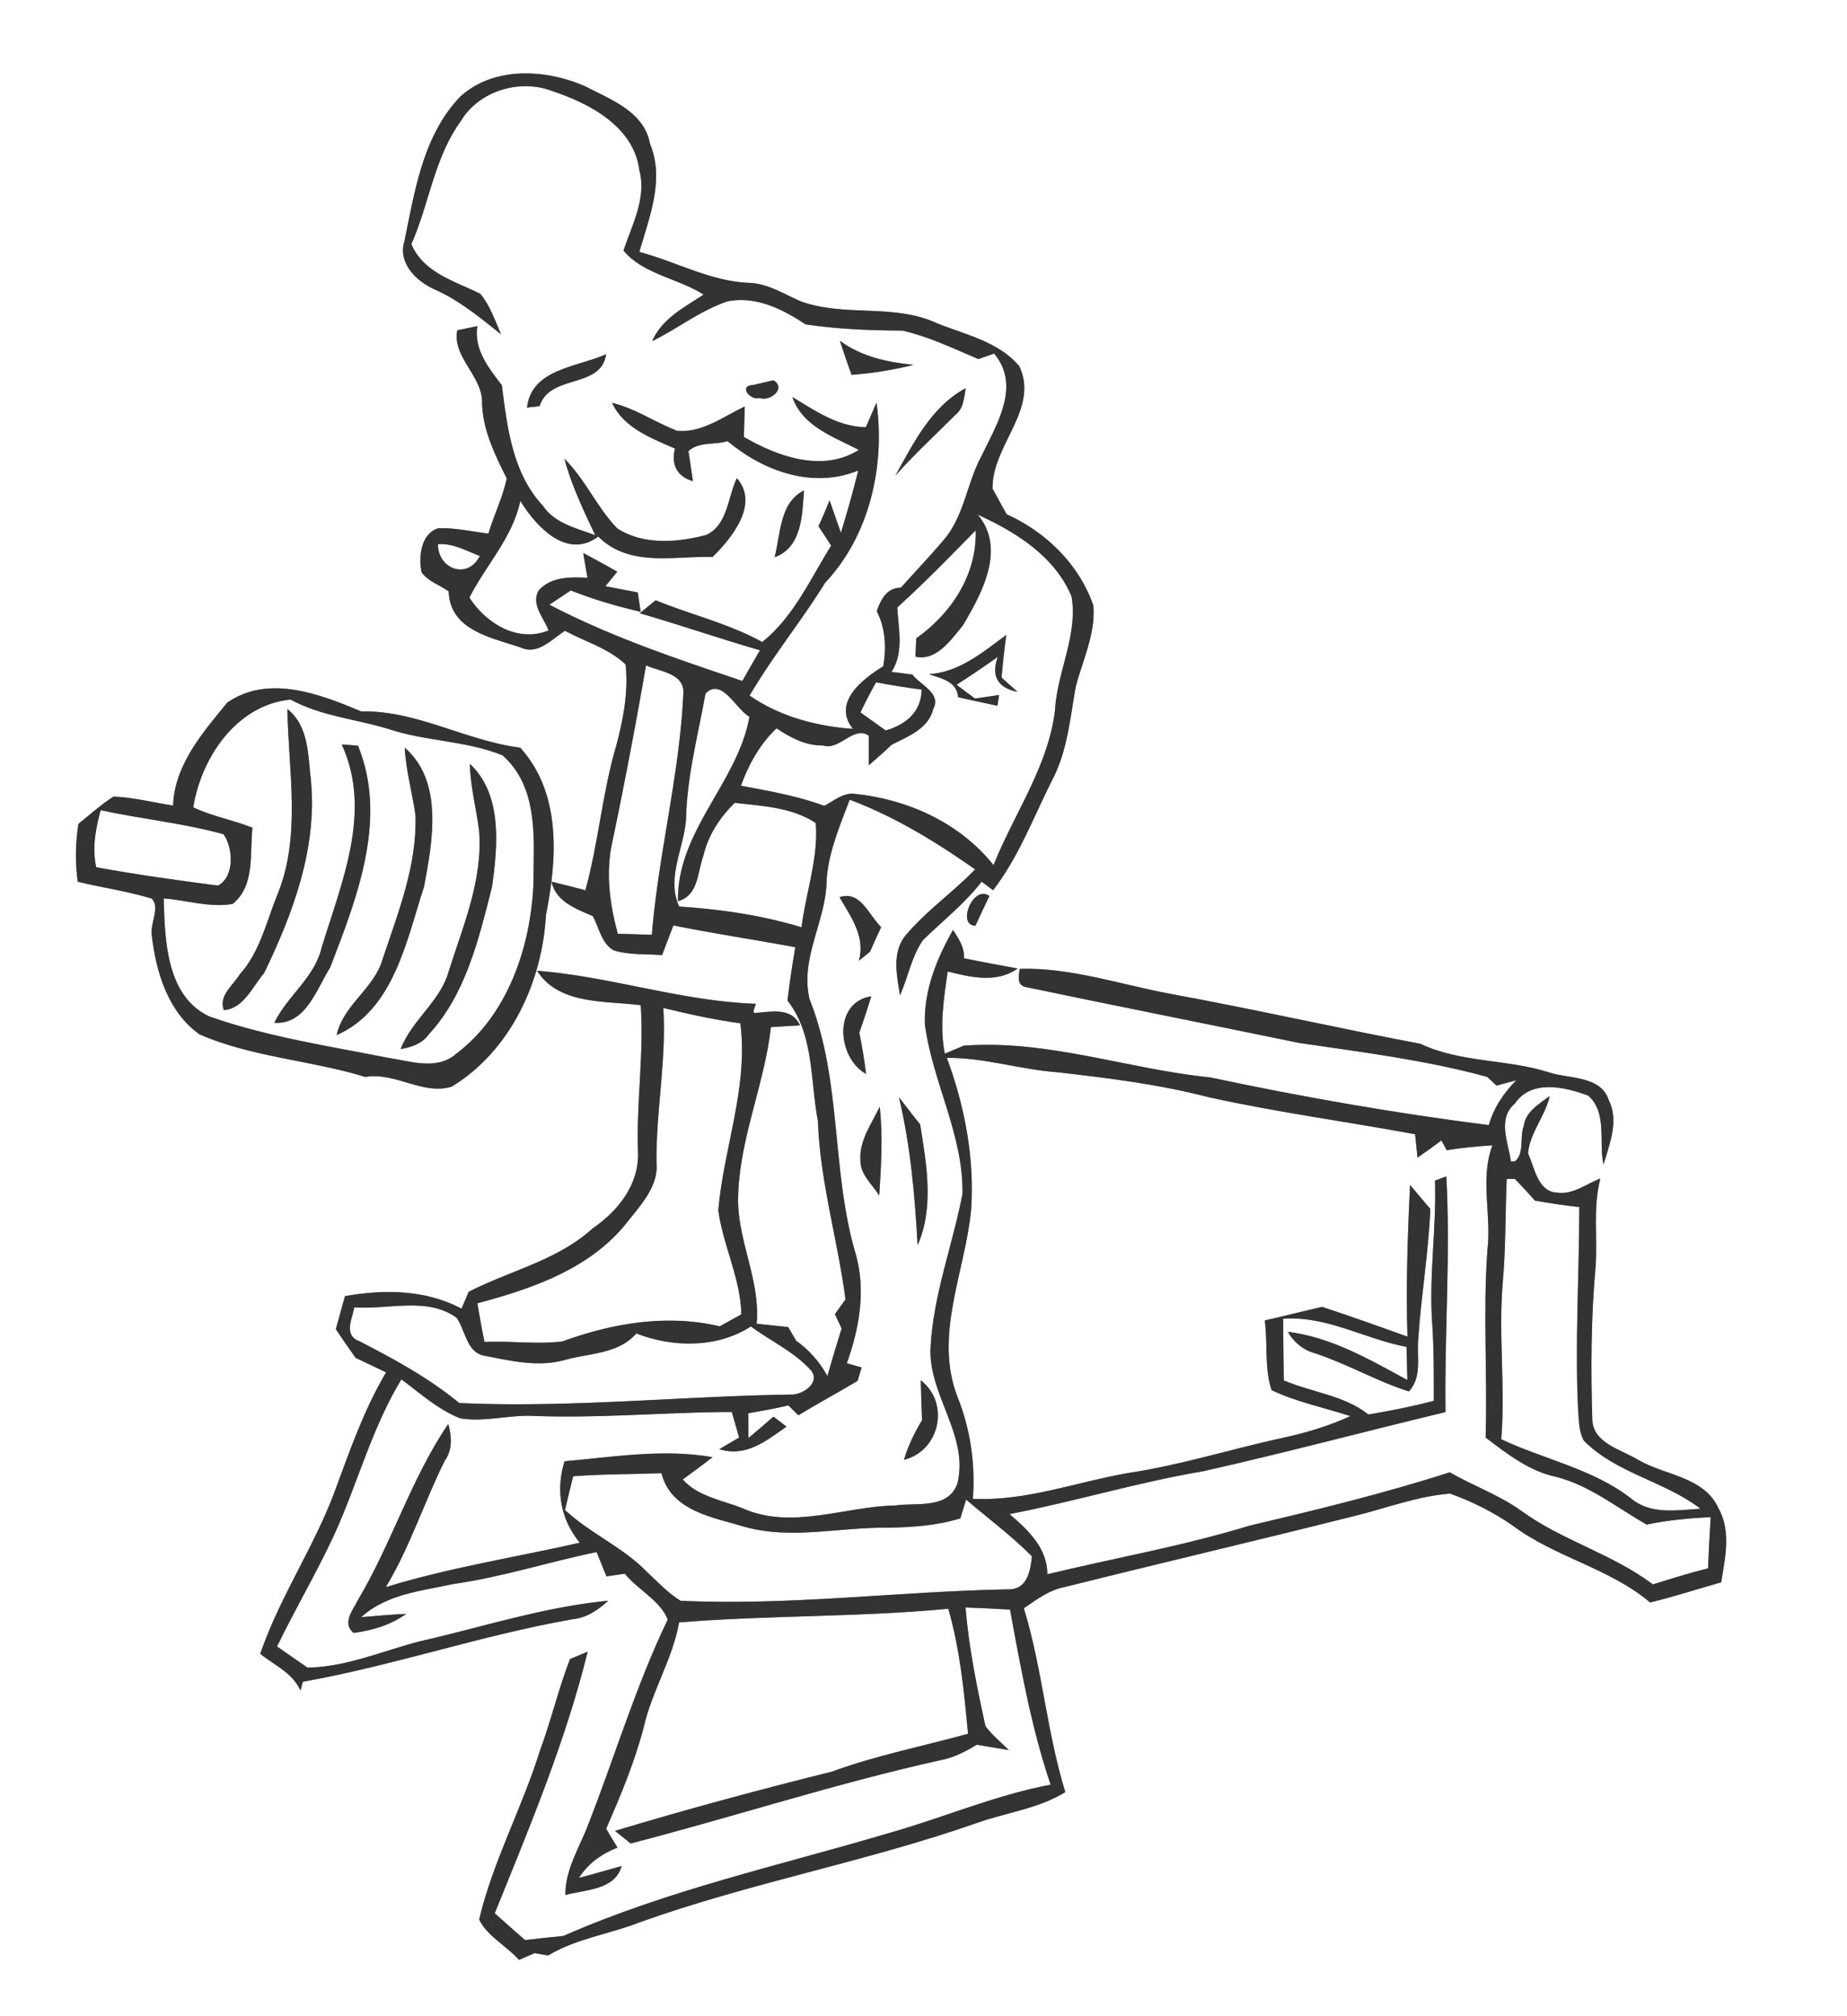 <svg width="229pt" height="250pt" viewBox="0 0 229 250" xmlns="http://www.w3.org/2000/svg"><rect x="0" y="0" width="229" height="250" fill="#808080" stroke="none"/><g fill="#FFF"><path d="M0 0h229v250H0V0m57.03 12.02c-4.59 4.82-5.6 11.64-6.89 17.9-.84 2.74 1.53 5.01 3.82 6 3.04 1.36 5.58 3.48 8.16 5.53-.74-1.71-1.36-3.54-2.56-5.01-3.16-1.59-7.03-2.58-8.56-6.17 2.22-5 2.83-10.67 6.09-15.19 2.25-3.81 7.32-5.35 11.39-3.79 4.64 1.56 10.08 4.38 10.79 9.8.92 3.5-.91 6.75-1.96 9.98 2.44 2.95 6.77 3.43 9.93 5.46-2.4 1.58-5.17 2.98-6.38 5.77 3.17-1.56 6-3.82 9.39-4.95 3.5-.66 6.79.98 9.62 2.87 3.98.59 7.99.75 12.01.77 3.28.75 6.34 2.23 9.43 3.53.49-.17 1.46-.51 1.94-.68 3.38 4 .3 8.81-1.56 12.71-1.84 3.38-2.14 7.51-4.74 10.46-1.69 2.01-3.51 3.9-5.25 5.86-1.78.01-2.46 1.45-3 2.91 1.1 2.14 1.2 4.51.81 6.84-2.56 1.56-6.38 4.52-3.75 7.76-4.53-.32-9.05-1.52-12.82-4.13 2.84-4.86 6.41-9.22 9.37-14 5.5-5.83 7.46-14.52 6.36-22.32-.33.76-.99 2.28-1.31 3.04-3.45-.04-6.29-2.04-9.12-3.74 1.27 3.66 5.11 4.92 8.24 6.56-4.5 2.83-10.05.83-14.25-1.61.02-.95.08-2.83.11-3.77-2.67 1.24-5.28 3.29-8.38 3.01-2.74-1.05-5.19-2.78-8.08-3.47 1.48 3.14 4.86 4.37 7.81 5.67-.5 1.98.23 3.46 2.22 4.04-.13-.92-.41-2.78-.55-3.71 1.23-1.22 3.28-.75 4.84-1.26 4.45 3.73 10.55 5.96 16.21 3.65-.64 2.59-1.37 5.17-2.15 7.73-.35-1.01-1.06-3.02-1.41-4.03-.42 1.08-.88 2.15-1.37 3.21.53.8 1.05 1.61 1.57 2.41-2.6 4.16-4.63 8.8-8.54 11.95-4.17-2.3-8.84-3.38-13.22-5.18-.66.53-1.32 1.07-1.97 1.61 4.99 1.45 9.91 3.14 14.9 4.59-.73 1.27-1.46 2.54-2.18 3.81-8.12-2.75-16.31-5.47-23.92-9.46.67-.44 1.99-1.33 2.65-1.77 2.81 1.12 5.71 1.97 8.66 2.65l-.36-2.4c-1.34-.26-2.68-.51-4.01-.77.37-.45 1.1-1.35 1.47-1.8-1.4-.8-2.8-1.57-4.22-2.32.13.77.39 2.31.53 3.07-2.11-.09-4.5-.16-6.04 1.56-1.02 1.74.64 3.4 1.21 4.97-3.81 1.57-7.77-.88-9.81-4.07 2.04-4.03 5.37-7.46 6.31-11.99 1.94 3.14 5.77 7.35 9.66 4.42 3.88 3.85 9.34 2.39 14.18 2.53 2.39-2.37 5.82-6.55 3.01-9.77-1.14 2.36-1.12 5.8-3.79 7.04-3.57.95-7.81 1.29-11.04-.81-2.52-2.6-3.95-6.07-6.55-8.63.88 3.3 2.37 6.39 3.82 9.48-2.32-.88-5.01-1.45-6.48-3.65-3.78-4.02-4.43-9.73-5.1-14.96-1.65-2.14-3.47-4.41-3.04-7.32-.62.13-1.86.39-2.48.51-.67 3.36 3.22 5.73 3.07 9.12.12 3.34 1.6 6.33 3.06 9.26-.5 2.35-1.59 4.54-2.28 6.84-2.06-.27-4.1-.72-6.19-.68-2.21.72-2.47 3.52-2.09 5.48.82 1.12 2.25 1.57 3.36 2.36.17 4.84 5.26 5.71 8.93 6.96 2.1 1 3.88-1.06 5.5-2.07 2.51 1.36 5.4 2.17 7.5 4.17.38 3.41-.3 6.86-1.18 10.16-1.71 5.84-2.18 11.96-3.8 17.84-1.4-.37-2.8-.73-4.21-1.07.59 2.52 3.05 3.36 5.13 4.28.78 1.42 1.07 3.38 2.59 4.24 1.93.6 4 .43 6 .59.46-1.23.93-2.46 1.4-3.68 5.02 1.01 10.09 1.77 15.12 2.7-.38 2.2-.72 4.4-.97 6.62 3.32 4.24 2.8 9.91 3.77 14.93.26 7.5 2.45 14.72 3.42 22.12-.33.46-.99 1.37-1.31 1.83.2.45.62 1.33.83 1.78-.61 1.96-1.21 3.92-1.76 5.9-.96-1.74-2.25-3.23-3.87-4.37-.25-.43-.75-1.28-1-1.71-1.31-.14-2.61-.27-3.91-.41.48-5.2-2.21-9.98-2.3-15.14 0-7.43 3.25-14.33 4.07-21.64.9-.06 2.71-.17 3.61-.22-1.1-2.36-3.72-1.63-5.72-1.53l-.03-.34.28-.8c-9.17-.31-18-3.38-27.12-4.1 2.64 4.24 8.48 3.71 12.84 4.27.42 6.14-.58 12.25-.33 18.4.06 3.95-2.53 7.14-5.63 9.28-4.37 3.98-10.26 5.23-15.37 7.86-.22.52-.66 1.57-.89 2.09-4.43-2.36-9.61-2.42-14.45-1.55-.38 1.36-.75 2.72-1.13 4.09.79 1.2 1.62 2.37 2.45 3.56 1.26.59 2.52 1.19 3.78 1.8-2.78 4.68-4.53 9.82-6.42 14.89-2.58 6.89-6.81 13.04-9.18 20.01 1.75 1.42 4.03 2.36 4.98 4.56.08-.27.22-.82.3-1.1 11.29-2.01 22.2-5.79 33.52-7.76 1.7-.18 3.1-1.16 4.34-2.28-7.95.75-15.57 3.26-23.32 5.02-4.64 1.19-9.1 3.19-13.96 3.27-1.27-.87-2.53-1.75-3.78-2.62 2.23-4.6 4.82-9.02 6.99-13.65 2.97-6.43 4.72-13.39 8.43-19.47 2.33 1.72 4.53 3.73 7.26 4.82 2.96.5 5.93-.4 8.91-.3 8.27.34 16.52-.46 24.79-.48.23.79.69 2.38.91 3.17-.81.48-1.63.96-2.45 1.44 3.26 1.04 5.82-1.03 8.32-2.79-.53-.42-1.07-.84-1.61-1.24-1.03.89-2.06 1.78-3.1 2.65-.01-.77-.02-2.3-.02-3.07 1.66-.3 3.33-.58 4.96-.98.42.41.83.82 1.25 1.23 2.42-1.47 4.91-2.82 7.34-4.27.13-.42.37-1.24.5-1.66l-1.84-.52c1.54-4.28 2.37-8.96 1.14-13.42-3.1-10.34-1.71-21.59-5.75-31.7-1.24-5.15 2.1-9.78 2.11-14.85.25-3.47 1.65-6.7 2.86-9.91 5.59 2.1 10.68 5.22 15.55 8.64-2.77 2.87-6.11 5.18-8.67 8.25-1.67 2.14-1.03 4.92-.64 7.36 1.01-2.26 1.43-4.84 2.87-6.87 2.45-2.37 5.14-4.51 7.25-7.21.35.26 1.06.79 1.42 1.05 3.24-4.2 5.06-9.21 7.45-13.9 1.77-3.51 2.11-7.49 2.79-11.3.86-3.32 2.48-6.58 2.19-10.09-1.74-5.09-5.9-9.14-10.75-11.32-.59-1.06-1.17-2.12-1.75-3.18-.08-5.38 5.8-9.82 3.33-15.16-2.53-3.06-6.71-3.93-10.25-5.36-5.32-2.46-11.41-.73-16.85-2.7-2.03-.88-3.97-2.14-6.23-2.29-4.87-.13-9.16-2.62-13.79-3.84 1.23-4.32 3.16-8.96 1.32-13.41-.72-3.97-4.83-5.46-7.98-7.1-4.86-2.17-11.43-2.56-15.58 1.29m47.1 30.24c.46 1.42.95 2.81 1.45 4.22 2.59-.2 5.16-.6 7.67-1.24-3.25-.33-6.44-1.01-9.12-2.98m-38.79 8.28c.39-.04 1.17-.14 1.56-.18 1.29-4.05 7.63-2.09 8.25-6.44-3.54 1.61-9.27 1.8-9.81 6.62m28.05-2.8c-1.89.06-.37 1.98.81 1.61 1.15.48 3.39-1.13 1.7-2.2-.63.15-1.88.44-2.51.59m17.62 11.24c2.36-2.67 4.98-5.07 7.5-7.59 1-.79.99-2.12 1.24-3.26-4.26 2.26-6.49 6.8-8.74 10.85M96.04 69.1c3.41-1.23 3.42-5.28 3.64-8.28-3.03 1.48-2.9 5.43-3.64 8.28M28.18 87.12c-3.04 3.71-6.55 7.73-6.72 12.77-2.46-.38-4.89-1.01-7.38-1.12-1.55 1-2.93 2.23-4.36 3.39-.36 2.38-.42 4.79-.08 7.17 3.05.74 6.17 1.18 9.18 2.09 1.07 1.15-.25 3.1 0 4.56.52 4.54 2.02 9.54 5.94 12.29 6.56 2.84 13.78 3.19 20.54 5.27 3.7-.65 7.15 2.32 10.72 1.19 7.28-4.44 11.22-12.99 11.67-21.29 1.4-6.96 1.93-15.07-3.19-20.73-6.75-.85-12.8-4.64-19.72-4.5-5.14-2.15-11.48-4.62-16.6-1.09m75.91 24.13c1.41 2.46 3.23 4.85 2.4 7.88.35-.28 1.03-.85 1.38-1.13.45-1.02.91-2.03 1.38-3.04-1.51-1.45-2.57-4.6-5.16-3.71m16.85 3.53c.56-1.23 1.14-2.45 1.73-3.67-1.99-1.5-4.1 3.66-1.73 3.67m-2.78.53c-2.02 3.56-3.63 7.51-3.49 11.69.93 7.14 4.82 13.77 4.66 21.07-1.22 6.3-3.59 12.42-3.95 18.89-.37 5.95 4.81 10.97 3.32 17.01-1.17 3.2-5.06 2.32-7.7 2.7-6.32.12-12.89 3.09-19 .32-2.52-.99-5.45-1.42-7.35-3.54 1.24-.92 2.49-1.82 3.7-2.77-6.09-1.06-12.25-.03-18.35.51-1.13 3.54-.51 7.22 1.89 10.1-8.02 1.82-16.19 3.08-24.06 5.51 3-4.96 4.74-10.5 7.3-15.66 1-1.38.88-3.01.45-4.58-4.6 6.77-6.98 14.71-11.14 21.73-.61 1.25-2.09 2.91-.62 4.18 2.33-.28 4.63-.99 6.55-2.36-1.86.1-3.73.24-5.58.41 3.13-2.87 7.51-3.26 11.48-4.12 6-.85 11.78-2.74 17.7-3.95.31.75.91 2.26 1.22 3.01.57-.08 1.71-.25 2.28-.33 1.6 1.99 4.4 3.33 5.32 5.69-3.93 8.15-6.51 16.85-9.8 25.26-1.08 2.93-2.92 5.65-2.89 8.89 2.45-.68 6.15-.58 6.97-3.59-1.76.49-3.52 1.01-5.29 1.47 1.13-1.79 2.83-3 4.78-3.75l-1.41-2.34c1.81-4.13 3.55-8.3 4.68-12.67 1.03-4.46 3.56-8.39 4.37-12.92 11.11-.9 22.3-.64 33.38-1.69 1.45 5.06 1.96 10.29 2.44 15.5-5.63 1.56-11.39 2.68-16.89 4.7-9.01 2.24-17.98 4.66-26.88 7.34l1.95 1.56c12.81-3.31 25.42-7.45 38.37-10.32 1.64-.29 3.13-1.07 4.54-1.92l3.96.66c-.97-.98-2.07-1.85-2.89-2.97-1.07-4.86-2.06-9.75-2.47-14.71 1.84.07 3.68.15 5.52.26 1.34 7.31 2.65 14.65 5.03 21.71-6.91 1.31-13.39 4.13-20.14 6.03-13.49 4-27.35 7.04-40.27 12.73-1.59.16-3.17.32-4.75.51-1.26-1.1-2.52-2.2-3.76-3.32 4.3-10.65 8.77-21.26 11.52-32.44l-2.19.92c-1.43 3.7-2.33 7.58-3.71 11.31-2.2 7.1-5.83 13.72-7.55 20.97.95 2.06 3.41 3.27 4.93 5.02.49-.21 1.45-.63 1.94-.84.42.07 1.26.22 1.68.29 3.48-2.11 7.59-2.63 11.34-4.11 13.68-4.9 28.05-7.5 41.76-12.3 3.67-1.32 7.65-1.77 11.02-3.84-2.3-7.46-2.85-15.33-5.14-22.8 1.6-1.1 3.21-2.31 5.17-2.66 11.99-3 24.02-5.81 36-8.83 3.87-.96 7.67-2.42 11.67-2.73 2.77.99 5.45 2.33 7.87 4.03 5.22 3.89 11.92 5.22 16.94 9.47 2.96-.72 5.87-1.67 8.81-2.5.49-3.03 1.26-6.36-.35-9.21-1.77-3.87-6.59-4.04-9.9-5.95-2.1-1.3-5.66-2.06-5.73-5.05-.19-6.31-.16-12.65.41-18.94.26-3.64-.35-7.35.59-10.92-1.73.66-3.38 2.02-5.31 1.76-2.48-.09-2.83-3.09-3.66-4.88.22-2.55 2.14-4.61 2.69-7.11-1.29.98-3 1.93-3.22 3.73-.53 1.36.13 3.45-1.12 4.39h-.48c-.3-2.36-1.72-5.29.5-7.18 2.05-3.04 6.19-2.07 9.09-.99 2.41 2.11 1.28 5.75 1.9 8.55.75-2.56 1.94-5.41.65-7.99-.97-3.06-4.96-2.62-7.45-3.45-5.22-1.66-10.88-1.16-15.89-3.53-10.35-1.96-20.62-4.29-30.98-6.19-6.22-1.15-12.3-3.28-18.71-3.11-.1.8-.41 1.88.61 2.23 11.33 2.37 22.69 4.62 34.03 6.96 7.82 1.15 15.69 2.12 23.32 4.21l1.16 1.08c.61-.17 1.83-.5 2.45-.66-1.56 1.57-2.8 3.41-3.41 5.56-11.59-1.47-23.09-3.48-34.52-5.91-10.24-1.03-20.18-4.72-30.57-3.94-.59.25-1.77.74-2.36.99-.67-3.4-.13-6.81.36-10.19 2.86.72 6.05 1.49 8.67-.37-2.23-.42-4.45-.81-6.67-1.27.13-1.37-.68-2.44-1.34-3.51m-10.78 17.86c-.21-1.72-.5-3.43-.84-5.13.53-1.49 1.02-2.99 1.49-4.5-4.73.71-4.31 7.55-.65 9.63m4.08 2.89c1.43 6.01 1.97 12.19 2.31 18.35 2.07-4.73 1.1-10.09.31-15-.9-1.1-1.75-2.23-2.62-3.35m-4.78 7.78c-.05 1.78 1.47 3.01 2.33 4.4.24-3.67.47-7.35.06-11.01-.99 2.11-2.55 4.17-2.39 6.61m7.48 27.31c.04 1.64.09 3.29.16 4.94-.92 1.55-1.74 3.18-2.24 4.92 4.45-1.1 5.73-7.03 2.08-9.86z"/><path d="M121.22 63.81c4.73 2.17 9.56 5.15 11.64 10.16.8 4.77-1.77 9.3-2.05 14.04-.83 7.03-5.07 12.84-7.62 19.27-4.18-5.24-10.62-8.17-17.21-8.84-1.45-.19-2.59.89-3.8 1.48-3.33-1.23-6.84-1.84-10.31-2.49.96-2.66 2.34-5.16 4.41-7.12 1.72 1.14 3.59 2.16 5.73 2.12 2.09.69 3.82-2.51 5.7-1.21v3.67a75.7 75.7 0 0 0 2.84-2.54c2.01-1.04 4.54-1.96 5.15-4.42 1.06-1.97-1.61-3.01-2.59-4.29-.64-.08-1.93-.25-2.58-.33 1.59-2.47.84-5.29.73-8 3.37-3.05 6.52-6.31 9.71-9.54.16 5.5-3.02 10.3-7.37 13.38-.03.57-.07 1.7-.1 2.27 2.59.6 4.4-2.09 5.86-3.84 2.39-4.01 5.41-9.54 1.86-13.77m-6.05 19.78c1.53.55 3.48.87 3.62 2.86 1.62.36 3.24.72 4.87 1.06.05-.33.16-.99.21-1.33l-2.99.44c-.57-.43-1.72-1.28-2.29-1.71 1.74-1.11 3.45-2.27 5.13-3.47-.93 2.47.12 3.9 2.43 4.34-.49-.44-1.48-1.32-1.97-1.76.15-1.77.35-3.53.58-5.29-2.89 2.13-5.82 4.64-9.59 4.86zM54.3 67.47c1.85-.13 3.51.83 5.19 1.47-1.52 3-5.21 1.62-5.19-1.47zM80.1 82.5c1.64.77 4.7.96 4.63 3.38-.45 10.11-3.09 19.96-3.91 30.03-1.05-.03-3.16-.1-4.22-.13-1.02-3.72-1.53-7.68-.66-11.49 1.52-7.24 2.89-14.51 4.16-21.79z"/><path d="M106.68 88.34c.61-1.27 1.25-2.51 1.94-3.74 1.87.36 3.75.66 5.65.9-.04 2.79-1.97 4.35-4.46 5.08-1.04-.75-2.08-1.5-3.13-2.24zM87.47 86c2.03-2.06 3.74 1.93 5.45 2.87-1.43 8.13-9.01 14.16-8.86 22.87 2.55-.69 2.4-3.59 3.15-5.63.58-2.53 2.05-4.77 3.89-6.56 3.4.39 7.1.55 10.04 2.5.36 4.27-1.23 8.64-1.76 12.93-4.93-1.49-10.04-2.24-15.17-2.57-1.72-3.74.85-7.6.87-11.45.19-5.07 1.5-9.98 2.39-14.96zM23.96 100.11c.99-6.16 5.35-12.7 12.06-13.37 3.74 2.05 8.06 2.41 12.08 3.63 4.63 1.57 9.66 1.44 14.21 3.29 4.61 4.09 3.84 10.69 3.82 16.23-.41 7.7-3.21 15.97-9.56 20.77-2.43 2.13-5.74.9-8.55.49-7.39-1.46-14.91-2.6-22.04-5.1-5.39-2.51-5.54-9.51-5.68-14.65 2.84.21 5.7 1.19 8.55.68 2.81-2.27 2.09-6.28 2.45-9.45-2.41-.95-5-1.41-7.34-2.52m11.67-12.19c.12 7.71 1.78 15.86-1.32 23.22-1.32 3.31-2.13 6.96-4.58 9.67-.82 1.38-2.65 2.61-1.98 4.44 2.44-.17 3.56-2.91 4.99-4.58 3.56-7.35 6.56-15.36 5.83-23.69-.39-3.13-.2-6.9-2.94-9.06m6.74 4.39c3.83 8.32-.04 17.14-2.5 25.22-.88 3.71-4.25 5.96-5.86 9.29 3.91.28 5.25-4.2 6.94-6.89 3.3-8.57 7.16-18.41 3.43-27.47-.51-.04-1.51-.11-2.01-.15m7.81.4c.15 2.83.93 5.56 1.33 8.35.22 6.22-2.14 12.08-4.07 17.87-1.05 3.67-4.88 5.65-5.7 9.42 7.1-3.12 8.67-11.77 10.84-18.43 1.05-5.58 2.43-13.03-2.4-17.21m8.08 2.01c.05 2.79.79 5.5 1.14 8.26.49 6.08-1.97 11.8-3.77 17.47-1.05 3.76-4.59 6.03-5.95 9.63 1.34-.22 2.67-.68 3.49-1.83 4.59-4.98 6.2-11.86 7.82-18.24.73-5.03 1.34-11.51-2.73-15.29z"/><path d="M12.48 100.46c5.06 1.1 10.24 1.6 15.23 2.98 1.24 1.73 1.37 5.28-.68 6.37-5.04-.65-10.09-1.36-15.1-2.27-.53-2.38-.08-4.77.55-7.08zM82.24 124.98c3.16.76 6.33 1.48 9.55 1.9 1.02 7.92-2.07 15.43-2.73 23.21.6 4.37 2.75 8.41 2.86 12.88-.67.37-2.01 1.12-2.69 1.49-6.53-1.54-13.27-.4-19.49 1.87-3.17.4-6.45-.09-9.67.07-.33-1.6-.62-3.2-.88-4.8 6.78-1.8 13.95-4.26 18.49-9.95 1.73-2.22 4.03-4.55 3.71-7.6-.05-6.37 1.25-12.68.85-19.07zM117.39 131.17c4.64-.05 9.08 1.45 13.68 1.78 6.32.72 12.66 1.5 18.83 3.11 8.45 1.86 17.04 3.01 25.55 4.58.07.72.22 2.17.3 2.9 1-.69 1.99-1.4 2.96-2.13.17.31.5.91.66 1.21 1.88-.31 3.77-.48 5.67-.61-1.58 4.21-.09 8.62-.62 12.96-.57 7.76.02 15.52-.23 23.28 2.68 2.02 5.4 4.18 8.78 4.88 4.15 1.07 7.53 3.83 11.19 5.91 2.61-.55 5.28-.79 7.94-.93-.13 2.12-.25 4.24-.33 6.36-2.3.57-4.57 1.28-6.84 1.99-5.03-3.8-11.28-5.44-16.35-9.15-2.74-1.95-5.94-3.08-8.83-4.75-8.15 2.62-16.48 4.65-24.81 6.61-8.23 2.53-16.72 4.01-25.08 6.03-.02-3.26-2.39-5.5-4.7-7.46 8.05-1.54 15.91-3.95 24-5.31 10.06-2.26 20.03-4.93 30.06-7.34-.14-9.74.64-19.49.1-29.22l-1.4.52c.19 5.85-.75 11.67-.36 17.52.23 3.25.21 6.52.21 9.78-2.68.71-5.38 1.25-8.11 1.7-3.04-2.4-7.03-2.73-10.49-4.23-.03-2.55-.07-5.1-.08-7.64 5.4-.4 10.13 2.52 15.3 3.49.03 1.03.08 3.08.1 4.11-4.69-2.55-9.41-5.31-14.82-5.98.76 1.31 1.92 2.27 3.4 2.67 3.97 1.31 7.62 3.45 11.6 4.72 1.71-1.78.94-4.41 1.18-6.62.36-5.35 1.27-10.65 1.49-16.01-.85-.99-1.68-1.98-2.51-2.97-.31 6.26-.52 12.53-.33 18.8-3.51-1.26-7.02-2.51-10.57-3.68-2.38.53-4.74 1.15-7.12 1.68.4 2.85-.07 5.9.85 8.64 3.1 1.48 6.51 2.16 9.76 3.22-2.71 1.26-5.58 2.1-8.49 2.72-6.35 1.39-12.57 3.36-19 4.33-6.42 1.1-12.71 3.53-19.31 3.21.32-4.28-.29-8.59-1.88-12.58-3.01-7.64.92-15.53 1.66-23.22.45-6.4-.78-12.88-3.01-18.88z"/><path d="M186.81 146.18h1c.86.87 1.68 1.77 2.5 2.69 1.82.33 3.66.6 5.5.8-.01 8.47-.56 16.93-.14 25.39.12 1.2.09 2.47.69 3.56 4.02 4.08 10 5.02 14.48 8.46-2.91.17-6.15.77-8.59-1.26-4.76-3.7-10.76-4.83-16.12-7.36.53-6.48-.37-12.97.19-19.45.38-4.27.3-8.56.49-12.83zM43.93 162.1c4.18.33 9-1.34 12.66 1.28 1.13 1.53 1.22 4.29 3.44 4.72 3.26.63 6.67 1.45 9.97.54 3.05-.87 6.65-.72 8.9-3.3 4.48 1.76 10.04 1.84 14.2-.87 2.49 1.86 5.48 3.18 7.54 5.56 1.03 1.52-1.2 2.93-2.51 2.89-13.74.2-27.44 1.68-41.19 1.05-3.78-3.11-8.06-5.44-12.39-7.67-2-.73-.88-2.77-.62-4.2zM71.06 183.05c3.64-.28 7.3-.24 10.95-.38 1.21 4.76 6.48 5.48 10.46 6.69 5.79 1.56 11.72-.02 17.58.07 3.03-.06 6.11-.25 9.02-1.16.18-.58.53-1.75.71-2.33 2.72 2.33 5.62 4.48 8.16 7.03-.17 1.72-.54 4.02-2.72 4.1-13.63.23-27.21 2.06-40.85 1.42-1.58-.98-2.84-2.36-4.19-3.61-2.98-3.06-7.01-4.74-10.13-7.64.33-1.4.66-2.8 1.01-4.19z"/></g><g fill="#333"><path d="M57.03 12.02c4.15-3.85 10.72-3.46 15.58-1.29 3.15 1.64 7.26 3.13 7.98 7.1 1.84 4.45-.09 9.09-1.32 13.41 4.63 1.22 8.92 3.71 13.79 3.84 2.26.15 4.2 1.41 6.23 2.29 5.44 1.97 11.53.24 16.85 2.7 3.54 1.43 7.72 2.3 10.25 5.36 2.47 5.34-3.41 9.78-3.33 15.16.58 1.06 1.16 2.12 1.75 3.18 4.85 2.18 9.01 6.23 10.75 11.32.29 3.51-1.33 6.77-2.19 10.09-.68 3.81-1.02 7.79-2.79 11.3-2.39 4.69-4.21 9.7-7.45 13.9-.36-.26-1.07-.79-1.42-1.05-2.11 2.7-4.8 4.84-7.25 7.21-1.44 2.03-1.86 4.61-2.87 6.87-.39-2.44-1.03-5.22.64-7.36 2.56-3.07 5.9-5.38 8.67-8.25-4.87-3.42-9.96-6.54-15.55-8.64-1.21 3.21-2.61 6.44-2.86 9.91-.01 5.07-3.35 9.7-2.11 14.85 4.04 10.11 2.65 21.36 5.75 31.7 1.23 4.46.4 9.14-1.14 13.42l1.84.52c-.13.42-.37 1.24-.5 1.66-2.43 1.45-4.92 2.8-7.34 4.27-.42-.41-.83-.82-1.25-1.23-1.63.4-3.3.68-4.96.98 0 .77.01 2.3.02 3.07 1.04-.87 2.07-1.76 3.1-2.65.54.4 1.08.82 1.61 1.24-2.5 1.76-5.06 3.83-8.32 2.79.82-.48 1.64-.96 2.45-1.44-.22-.79-.68-2.38-.91-3.17-8.27.02-16.52.82-24.79.48-2.98-.1-5.95.8-8.91.3-2.73-1.09-4.93-3.1-7.26-4.82-3.71 6.08-5.46 13.04-8.43 19.47-2.17 4.63-4.76 9.05-6.99 13.65 1.25.87 2.51 1.75 3.78 2.62 4.86-.08 9.32-2.08 13.96-3.27 7.75-1.76 15.37-4.27 23.32-5.02-1.24 1.12-2.64 2.1-4.34 2.28-11.32 1.97-22.23 5.75-33.52 7.76-.08.28-.22.83-.3 1.1-.95-2.2-3.23-3.14-4.98-4.56 2.37-6.97 6.6-13.12 9.18-20.01 1.89-5.07 3.64-10.21 6.42-14.89-1.26-.61-2.52-1.21-3.78-1.8-.83-1.19-1.66-2.36-2.45-3.56.38-1.37.75-2.73 1.13-4.09 4.84-.87 10.02-.81 14.45 1.55.23-.52.67-1.57.89-2.09 5.11-2.63 11-3.88 15.37-7.86 3.1-2.14 5.69-5.33 5.63-9.28-.25-6.15.75-12.26.33-18.4-4.36-.56-10.2-.03-12.84-4.27 9.12.72 17.95 3.79 27.12 4.1l-.28.8.03.34c2-.1 4.62-.83 5.72 1.53-.9.05-2.71.16-3.61.22-.82 7.31-4.07 14.21-4.07 21.64.09 5.16 2.78 9.94 2.3 15.14 1.3.14 2.6.27 3.91.41.25.43.75 1.28 1 1.71 1.62 1.14 2.91 2.63 3.87 4.37.55-1.98 1.15-3.94 1.76-5.9-.21-.45-.63-1.33-.83-1.78.32-.46.98-1.37 1.31-1.83-.97-7.4-3.16-14.62-3.42-22.12-.97-5.02-.45-10.69-3.77-14.93.25-2.22.59-4.42.97-6.62-5.03-.93-10.1-1.69-15.12-2.7-.47 1.22-.94 2.45-1.4 3.68-2-.16-4.07.01-6-.59-1.52-.86-1.81-2.82-2.59-4.24-2.08-.92-4.54-1.76-5.13-4.28 1.41.34 2.81.7 4.21 1.07 1.62-5.88 2.09-12 3.8-17.84.88-3.3 1.56-6.75 1.18-10.16-2.1-2-4.99-2.81-7.5-4.17-1.62 1.01-3.4 3.07-5.5 2.07-3.67-1.25-8.76-2.12-8.93-6.96-1.11-.79-2.54-1.24-3.36-2.36-.38-1.96-.12-4.76 2.09-5.48 2.09-.04 4.13.41 6.19.68.69-2.3 1.78-4.49 2.28-6.84-1.46-2.93-2.94-5.92-3.06-9.26.15-3.39-3.74-5.76-3.07-9.12.62-.12 1.86-.38 2.48-.51-.43 2.91 1.39 5.18 3.04 7.32.67 5.23 1.32 10.94 5.1 14.96 1.47 2.2 4.16 2.77 6.48 3.65-1.45-3.09-2.94-6.18-3.82-9.48 2.6 2.56 4.03 6.03 6.55 8.63 3.23 2.1 7.47 1.76 11.04.81 2.67-1.24 2.65-4.68 3.79-7.04 2.81 3.22-.62 7.4-3.01 9.77-4.84-.14-10.3 1.32-14.18-2.53-3.89 2.93-7.72-1.28-9.66-4.42-.94 4.53-4.27 7.96-6.31 11.99 2.04 3.19 6 5.64 9.81 4.07-.57-1.57-2.23-3.23-1.21-4.97 1.54-1.72 3.93-1.65 6.04-1.56-.14-.76-.4-2.3-.53-3.07 1.42.75 2.82 1.52 4.22 2.32-.37.45-1.1 1.35-1.47 1.8 1.33.26 2.67.51 4.01.77l.36 2.4c-2.95-.68-5.85-1.53-8.66-2.65-.66.44-1.98 1.33-2.65 1.77 7.61 3.99 15.8 6.71 23.92 9.46.72-1.27 1.45-2.54 2.18-3.81-4.99-1.45-9.91-3.14-14.9-4.59.65-.54 1.31-1.08 1.97-1.61 4.38 1.8 9.05 2.88 13.22 5.18 3.91-3.15 5.94-7.79 8.54-11.95-.52-.8-1.04-1.61-1.57-2.41.49-1.06.95-2.13 1.37-3.21.35 1.01 1.06 3.02 1.41 4.03.78-2.56 1.51-5.14 2.15-7.73-5.66 2.31-11.76.08-16.21-3.65-1.56.51-3.61.04-4.84 1.26.14.93.42 2.79.55 3.71-1.99-.58-2.72-2.06-2.22-4.04-2.95-1.3-6.33-2.53-7.81-5.67 2.89.69 5.34 2.42 8.08 3.47 3.1.28 5.71-1.77 8.38-3.01-.03.94-.09 2.82-.11 3.77 4.2 2.44 9.75 4.44 14.25 1.61-3.13-1.64-6.97-2.9-8.24-6.56 2.83 1.7 5.67 3.7 9.12 3.74.32-.76.98-2.28 1.31-3.04 1.1 7.8-.86 16.49-6.36 22.32-2.96 4.78-6.53 9.14-9.37 14 3.77 2.61 8.29 3.81 12.82 4.13-2.63-3.24 1.19-6.2 3.75-7.76.39-2.33.29-4.7-.81-6.84.54-1.46 1.22-2.9 3-2.91 1.74-1.96 3.56-3.85 5.25-5.86 2.6-2.95 2.9-7.08 4.74-10.46 1.86-3.9 4.94-8.71 1.56-12.71-.48.17-1.45.51-1.94.68-3.09-1.3-6.15-2.78-9.43-3.53-4.02-.02-8.03-.18-12.01-.77-2.83-1.89-6.12-3.53-9.62-2.87-3.39 1.13-6.22 3.39-9.39 4.95 1.21-2.79 3.98-4.19 6.38-5.77-3.16-2.03-7.49-2.51-9.93-5.46 1.05-3.23 2.88-6.48 1.96-9.98-.71-5.42-6.15-8.24-10.79-9.8-4.07-1.56-9.14-.02-11.39 3.79-3.26 4.52-3.87 10.19-6.09 15.19 1.53 3.59 5.4 4.58 8.56 6.17 1.2 1.47 1.82 3.3 2.56 5.01-2.58-2.05-5.12-4.17-8.16-5.53-2.29-.99-4.66-3.26-3.82-6 1.29-6.26 2.3-13.08 6.89-17.9m64.19 51.79c3.55 4.23.53 9.76-1.86 13.77-1.46 1.75-3.27 4.44-5.86 3.84.03-.57.07-1.7.1-2.27 4.35-3.08 7.53-7.88 7.37-13.38-3.19 3.23-6.34 6.49-9.71 9.54.11 2.71.86 5.53-.73 8 .65.08 1.94.25 2.58.33.98 1.28 3.65 2.32 2.59 4.29-.61 2.46-3.14 3.38-5.15 4.42a75.7 75.7 0 0 1-2.84 2.54v-3.67c-1.88-1.3-3.61 1.9-5.7 1.21-2.14.04-4.01-.98-5.73-2.12-2.07 1.96-3.45 4.46-4.41 7.12 3.47.65 6.98 1.26 10.31 2.49 1.21-.59 2.35-1.67 3.8-1.48 6.59.67 13.03 3.6 17.21 8.84 2.55-6.43 6.79-12.24 7.62-19.27.28-4.74 2.85-9.27 2.05-14.04-2.08-5.01-6.91-7.99-11.64-10.16M54.3 67.47c-.02 3.09 3.67 4.47 5.19 1.47-1.68-.64-3.34-1.6-5.19-1.47M80.1 82.5c-1.27 7.28-2.64 14.55-4.16 21.79-.87 3.81-.36 7.77.66 11.49 1.06.03 3.17.1 4.22.13.82-10.07 3.46-19.92 3.91-30.03.07-2.42-2.99-2.61-4.63-3.38m26.58 5.84c1.05.74 2.09 1.49 3.13 2.24 2.49-.73 4.42-2.29 4.46-5.08-1.9-.24-3.78-.54-5.65-.9-.69 1.23-1.33 2.47-1.94 3.74M87.47 86c-.89 4.98-2.2 9.89-2.39 14.96-.02 3.85-2.59 7.71-.87 11.45 5.13.33 10.24 1.08 15.17 2.57.53-4.29 2.12-8.66 1.76-12.93-2.94-1.95-6.64-2.11-10.04-2.5-1.84 1.79-3.31 4.03-3.89 6.56-.75 2.04-.6 4.94-3.15 5.63-.15-8.71 7.43-14.74 8.86-22.87-1.71-.94-3.42-4.93-5.45-2.87m-5.23 38.98c.4 6.39-.9 12.7-.85 19.07.32 3.05-1.98 5.38-3.71 7.6-4.54 5.69-11.71 8.15-18.49 9.95.26 1.6.55 3.2.88 4.8 3.22-.16 6.5.33 9.67-.07 6.22-2.27 12.96-3.41 19.49-1.87.68-.37 2.02-1.12 2.69-1.49-.11-4.47-2.26-8.51-2.86-12.88.66-7.78 3.75-15.29 2.73-23.21-3.22-.42-6.39-1.14-9.55-1.9M43.93 162.1c-.26 1.43-1.38 3.47.62 4.2 4.33 2.23 8.61 4.56 12.39 7.67 13.75.63 27.45-.85 41.19-1.05 1.31.04 3.54-1.37 2.51-2.89-2.06-2.38-5.05-3.7-7.54-5.56-4.16 2.71-9.72 2.63-14.2.87-2.25 2.58-5.85 2.43-8.9 3.3-3.3.91-6.71.09-9.97-.54-2.22-.43-2.31-3.19-3.44-4.72-3.66-2.62-8.48-.95-12.66-1.28z"/><path d="M104.13 42.26c2.68 1.97 5.87 2.65 9.12 2.98-2.51.64-5.08 1.04-7.67 1.24-.5-1.41-.99-2.8-1.45-4.22zM65.34 50.54c.54-4.82 6.27-5.01 9.81-6.62-.62 4.35-6.96 2.39-8.25 6.44-.39.04-1.17.14-1.56.18zM93.39 47.74c.63-.15 1.88-.44 2.51-.59 1.69 1.07-.55 2.68-1.7 2.2-1.18.37-2.7-1.55-.81-1.61zM111.01 58.98c2.25-4.05 4.48-8.59 8.74-10.85-.25 1.14-.24 2.47-1.24 3.26-2.52 2.52-5.14 4.92-7.5 7.59zM96.04 69.1c.74-2.85.61-6.8 3.64-8.28-.22 3-.23 7.05-3.64 8.28zM115.17 83.59c3.77-.22 6.7-2.73 9.59-4.86-.23 1.76-.43 3.52-.58 5.29.49.44 1.48 1.32 1.97 1.76-2.31-.44-3.36-1.87-2.43-4.34-1.68 1.2-3.39 2.36-5.13 3.47.57.43 1.72 1.28 2.29 1.71l2.99-.44c-.05.34-.16 1-.21 1.33-1.63-.34-3.25-.7-4.87-1.06-.14-1.99-2.09-2.31-3.62-2.86zM28.18 87.12c5.12-3.53 11.46-1.06 16.6 1.09 6.92-.14 12.97 3.65 19.72 4.5 5.12 5.66 4.59 13.77 3.19 20.73-.45 8.3-4.39 16.85-11.67 21.29-3.57 1.13-7.02-1.84-10.72-1.19-6.76-2.08-13.98-2.43-20.54-5.27-3.92-2.75-5.42-7.75-5.94-12.29-.25-1.46 1.07-3.41 0-4.56-3.01-.91-6.13-1.35-9.18-2.09-.34-2.38-.28-4.79.08-7.17 1.43-1.16 2.81-2.39 4.36-3.39 2.49.11 4.92.74 7.38 1.12.17-5.04 3.68-9.06 6.72-12.77m-4.22 12.99c2.34 1.11 4.93 1.57 7.34 2.52-.36 3.17.36 7.18-2.45 9.45-2.85.51-5.71-.47-8.55-.68.14 5.14.29 12.14 5.68 14.65 7.13 2.5 14.65 3.64 22.04 5.1 2.81.41 6.12 1.64 8.55-.49 6.35-4.8 9.15-13.07 9.56-20.77.02-5.54.79-12.14-3.82-16.23-4.55-1.85-9.58-1.72-14.21-3.29-4.02-1.22-8.34-1.58-12.08-3.63-6.71.67-11.07 7.21-12.06 13.37m-11.48.35c-.63 2.31-1.08 4.7-.55 7.08 5.01.91 10.06 1.62 15.1 2.27 2.05-1.09 1.92-4.64.68-6.37-4.99-1.38-10.17-1.88-15.23-2.98z"/><path d="M35.63 87.92c2.74 2.16 2.55 5.93 2.94 9.06.73 8.33-2.27 16.34-5.83 23.69-1.43 1.67-2.55 4.41-4.99 4.58-.67-1.83 1.16-3.06 1.98-4.44 2.45-2.71 3.26-6.36 4.58-9.67 3.1-7.36 1.44-15.51 1.32-23.22zM42.37 92.31c.5.04 1.5.11 2.01.15 3.73 9.06-.13 18.9-3.43 27.47-1.69 2.69-3.03 7.17-6.94 6.89 1.61-3.33 4.98-5.58 5.86-9.29 2.46-8.08 6.33-16.9 2.5-25.22zM50.18 92.71c4.83 4.18 3.45 11.63 2.4 17.21-2.17 6.66-3.74 15.31-10.84 18.43.82-3.77 4.65-5.75 5.7-9.42 1.93-5.79 4.29-11.65 4.07-17.87-.4-2.79-1.18-5.52-1.33-8.35zM58.26 94.72c4.07 3.78 3.46 10.26 2.73 15.29-1.62 6.38-3.23 13.26-7.82 18.24-.82 1.15-2.15 1.61-3.49 1.83 1.36-3.6 4.9-5.87 5.95-9.63 1.8-5.67 4.26-11.39 3.77-17.47-.35-2.76-1.09-5.47-1.14-8.26zM104.09 111.25c2.59-.89 3.65 2.26 5.16 3.71-.47 1.01-.93 2.02-1.38 3.04-.35.28-1.03.85-1.38 1.13.83-3.03-.99-5.42-2.4-7.88zM120.94 114.78c-2.37-.01-.26-5.17 1.73-3.67-.59 1.22-1.17 2.44-1.73 3.67zM118.16 115.31c.66 1.07 1.47 2.14 1.34 3.51 2.22.46 4.44.85 6.67 1.27-2.62 1.86-5.81 1.09-8.67.37-.49 3.38-1.03 6.79-.36 10.19.59-.25 1.77-.74 2.36-.99 10.39-.78 20.33 2.91 30.57 3.94 11.43 2.43 22.93 4.44 34.52 5.91.61-2.15 1.85-3.99 3.41-5.56-.62.16-1.84.49-2.45.66l-1.16-1.08c-7.63-2.09-15.5-3.06-23.32-4.21-11.34-2.34-22.7-4.59-34.03-6.96-1.02-.35-.71-1.43-.61-2.23 6.41-.17 12.49 1.96 18.71 3.11 10.36 1.9 20.63 4.23 30.98 6.19 5.01 2.37 10.67 1.87 15.89 3.53 2.49.83 6.48.39 7.45 3.45 1.29 2.58.1 5.43-.65 7.99-.62-2.8.51-6.44-1.9-8.55-2.9-1.08-7.04-2.05-9.09.99-2.22 1.89-.8 4.82-.5 7.18h.48c1.25-.94.59-3.03 1.12-4.39.22-1.8 1.93-2.75 3.22-3.73-.55 2.5-2.47 4.56-2.69 7.11.83 1.79 1.18 4.79 3.66 4.88 1.93.26 3.58-1.1 5.31-1.76-.94 3.57-.33 7.28-.59 10.92-.57 6.29-.6 12.63-.41 18.94.07 2.99 3.63 3.75 5.73 5.05 3.31 1.91 8.13 2.08 9.9 5.95 1.61 2.85.84 6.18.35 9.21-2.94.83-5.85 1.78-8.81 2.5-5.02-4.25-11.72-5.58-16.94-9.47-2.42-1.7-5.1-3.04-7.87-4.03-4 .31-7.8 1.77-11.67 2.73-11.98 3.02-24.01 5.83-36 8.83-1.96.35-3.57 1.56-5.17 2.66 2.29 7.47 2.84 15.34 5.14 22.8-3.37 2.07-7.35 2.52-11.02 3.84-13.71 4.8-28.08 7.4-41.76 12.3-3.75 1.48-7.86 2-11.34 4.11-.42-.07-1.26-.22-1.68-.29-.49.21-1.45.63-1.94.84-1.52-1.75-3.98-2.96-4.93-5.02 1.72-7.25 5.35-13.87 7.55-20.97 1.38-3.73 2.28-7.61 3.71-11.31l2.19-.92c-2.75 11.18-7.22 21.79-11.52 32.44 1.24 1.12 2.5 2.22 3.76 3.32 1.58-.19 3.16-.35 4.75-.51 12.92-5.69 26.78-8.73 40.27-12.73 6.75-1.9 13.23-4.72 20.14-6.03-2.38-7.06-3.69-14.4-5.03-21.71-1.84-.11-3.68-.19-5.52-.26.41 4.96 1.4 9.85 2.47 14.71.82 1.12 1.92 1.99 2.89 2.97l-3.96-.66c-1.41.85-2.9 1.63-4.54 1.92-12.95 2.87-25.56 7.01-38.37 10.32l-1.95-1.56c8.9-2.68 17.87-5.1 26.88-7.34 5.5-2.02 11.26-3.14 16.89-4.7-.48-5.21-.99-10.44-2.44-15.5-11.08 1.05-22.27.79-33.38 1.69-.81 4.53-3.34 8.46-4.37 12.92-1.13 4.37-2.87 8.54-4.68 12.67l1.41 2.34c-1.95.75-3.65 1.96-4.78 3.75 1.77-.46 3.53-.98 5.29-1.47-.82 3.01-4.52 2.91-6.97 3.59-.03-3.24 1.81-5.96 2.89-8.89 3.29-8.41 5.87-17.11 9.8-25.26-.92-2.36-3.72-3.7-5.32-5.69-.57.08-1.71.25-2.28.33-.31-.75-.91-2.26-1.22-3.01-5.92 1.21-11.7 3.1-17.7 3.95-3.97.86-8.35 1.25-11.48 4.12 1.85-.17 3.72-.31 5.58-.41-1.92 1.37-4.22 2.08-6.55 2.36-1.47-1.27.01-2.93.62-4.18 4.16-7.02 6.54-14.96 11.14-21.73.43 1.57.55 3.2-.45 4.58-2.56 5.16-4.3 10.7-7.3 15.66 7.87-2.43 16.04-3.69 24.06-5.51-2.4-2.88-3.02-6.56-1.89-10.1 6.1-.54 12.26-1.57 18.35-.51-1.21.95-2.46 1.85-3.7 2.77 1.9 2.12 4.83 2.55 7.35 3.54 6.11 2.77 12.68-.2 19-.32 2.64-.38 6.53.5 7.7-2.7 1.49-6.04-3.69-11.06-3.32-17.01.36-6.47 2.73-12.59 3.95-18.89.16-7.3-3.73-13.93-4.66-21.07-.14-4.18 1.47-8.13 3.49-11.69m-.77 15.86c2.23 6 3.46 12.48 3.01 18.88-.74 7.69-4.67 15.58-1.66 23.22 1.59 3.99 2.2 8.3 1.88 12.58 6.6.32 12.89-2.11 19.31-3.21 6.43-.97 12.65-2.94 19-4.33 2.91-.62 5.78-1.46 8.49-2.72-3.25-1.06-6.66-1.74-9.76-3.22-.92-2.74-.45-5.79-.85-8.64 2.38-.53 4.74-1.15 7.12-1.68 3.55 1.17 7.06 2.42 10.57 3.68-.19-6.27.02-12.54.33-18.8.83.99 1.66 1.98 2.51 2.97-.22 5.36-1.13 10.66-1.49 16.01-.24 2.21.53 4.84-1.18 6.62-3.98-1.27-7.63-3.41-11.6-4.72-1.48-.4-2.64-1.36-3.4-2.67 5.41.67 10.13 3.43 14.82 5.98-.02-1.03-.07-3.08-.1-4.11-5.17-.97-9.9-3.89-15.3-3.49.01 2.54.05 5.09.08 7.64 3.46 1.5 7.45 1.83 10.49 4.23 2.73-.45 5.43-.99 8.11-1.7 0-3.26.02-6.53-.21-9.78-.39-5.85.55-11.67.36-17.52l1.4-.52c.54 9.73-.24 19.48-.1 29.22-10.03 2.41-20 5.08-30.06 7.34-8.09 1.36-15.95 3.77-24 5.31 2.31 1.96 4.68 4.2 4.7 7.46 8.36-2.02 16.85-3.5 25.08-6.03 8.33-1.96 16.66-3.99 24.81-6.61 2.89 1.67 6.09 2.8 8.83 4.75 5.07 3.71 11.32 5.35 16.35 9.15 2.27-.71 4.54-1.42 6.84-1.99.08-2.12.2-4.24.33-6.36-2.66.14-5.33.38-7.94.93-3.66-2.08-7.04-4.84-11.19-5.91-3.38-.7-6.1-2.86-8.78-4.88.25-7.76-.34-15.52.23-23.28.53-4.34-.96-8.75.62-12.96-1.9.13-3.79.3-5.67.61-.16-.3-.49-.9-.66-1.21-.97.73-1.96 1.44-2.96 2.13-.08-.73-.23-2.18-.3-2.9-8.51-1.57-17.1-2.72-25.55-4.58-6.17-1.61-12.51-2.39-18.83-3.11-4.6-.33-9.04-1.83-13.68-1.78m69.42 15.01c-.19 4.27-.11 8.56-.49 12.83-.56 6.48.34 12.97-.19 19.45 5.36 2.53 11.36 3.66 16.12 7.36 2.44 2.03 5.68 1.43 8.59 1.26-4.48-3.44-10.46-4.38-14.48-8.46-.6-1.09-.57-2.36-.69-3.56-.42-8.46.13-16.92.14-25.39-1.84-.2-3.68-.47-5.5-.8-.82-.92-1.64-1.82-2.5-2.69h-1M71.06 183.05c-.35 1.39-.68 2.79-1.01 4.19 3.12 2.9 7.15 4.58 10.13 7.64 1.35 1.25 2.61 2.63 4.19 3.61 13.64.64 27.22-1.19 40.85-1.42 2.18-.08 2.55-2.38 2.72-4.1-2.54-2.55-5.44-4.7-8.16-7.03-.18.58-.53 1.75-.71 2.33-2.91.91-5.99 1.1-9.02 1.16-5.86-.09-11.79 1.49-17.58-.07-3.98-1.21-9.25-1.93-10.46-6.69-3.65.14-7.31.1-10.95.38z"/><path d="M107.38 133.17c-3.66-2.08-4.08-8.92.65-9.63-.47 1.51-.96 3.01-1.49 4.5.34 1.7.63 3.41.84 5.13zM111.46 136.06c.87 1.12 1.72 2.25 2.62 3.35.79 4.91 1.76 10.27-.31 15-.34-6.16-.88-12.34-2.31-18.35zM106.68 143.84c-.16-2.44 1.4-4.5 2.39-6.61.41 3.66.18 7.34-.06 11.01-.86-1.39-2.38-2.62-2.33-4.4zM114.16 171.15c3.65 2.83 2.37 8.76-2.08 9.86.5-1.74 1.32-3.37 2.24-4.92-.07-1.65-.12-3.3-.16-4.94z"/></g></svg>